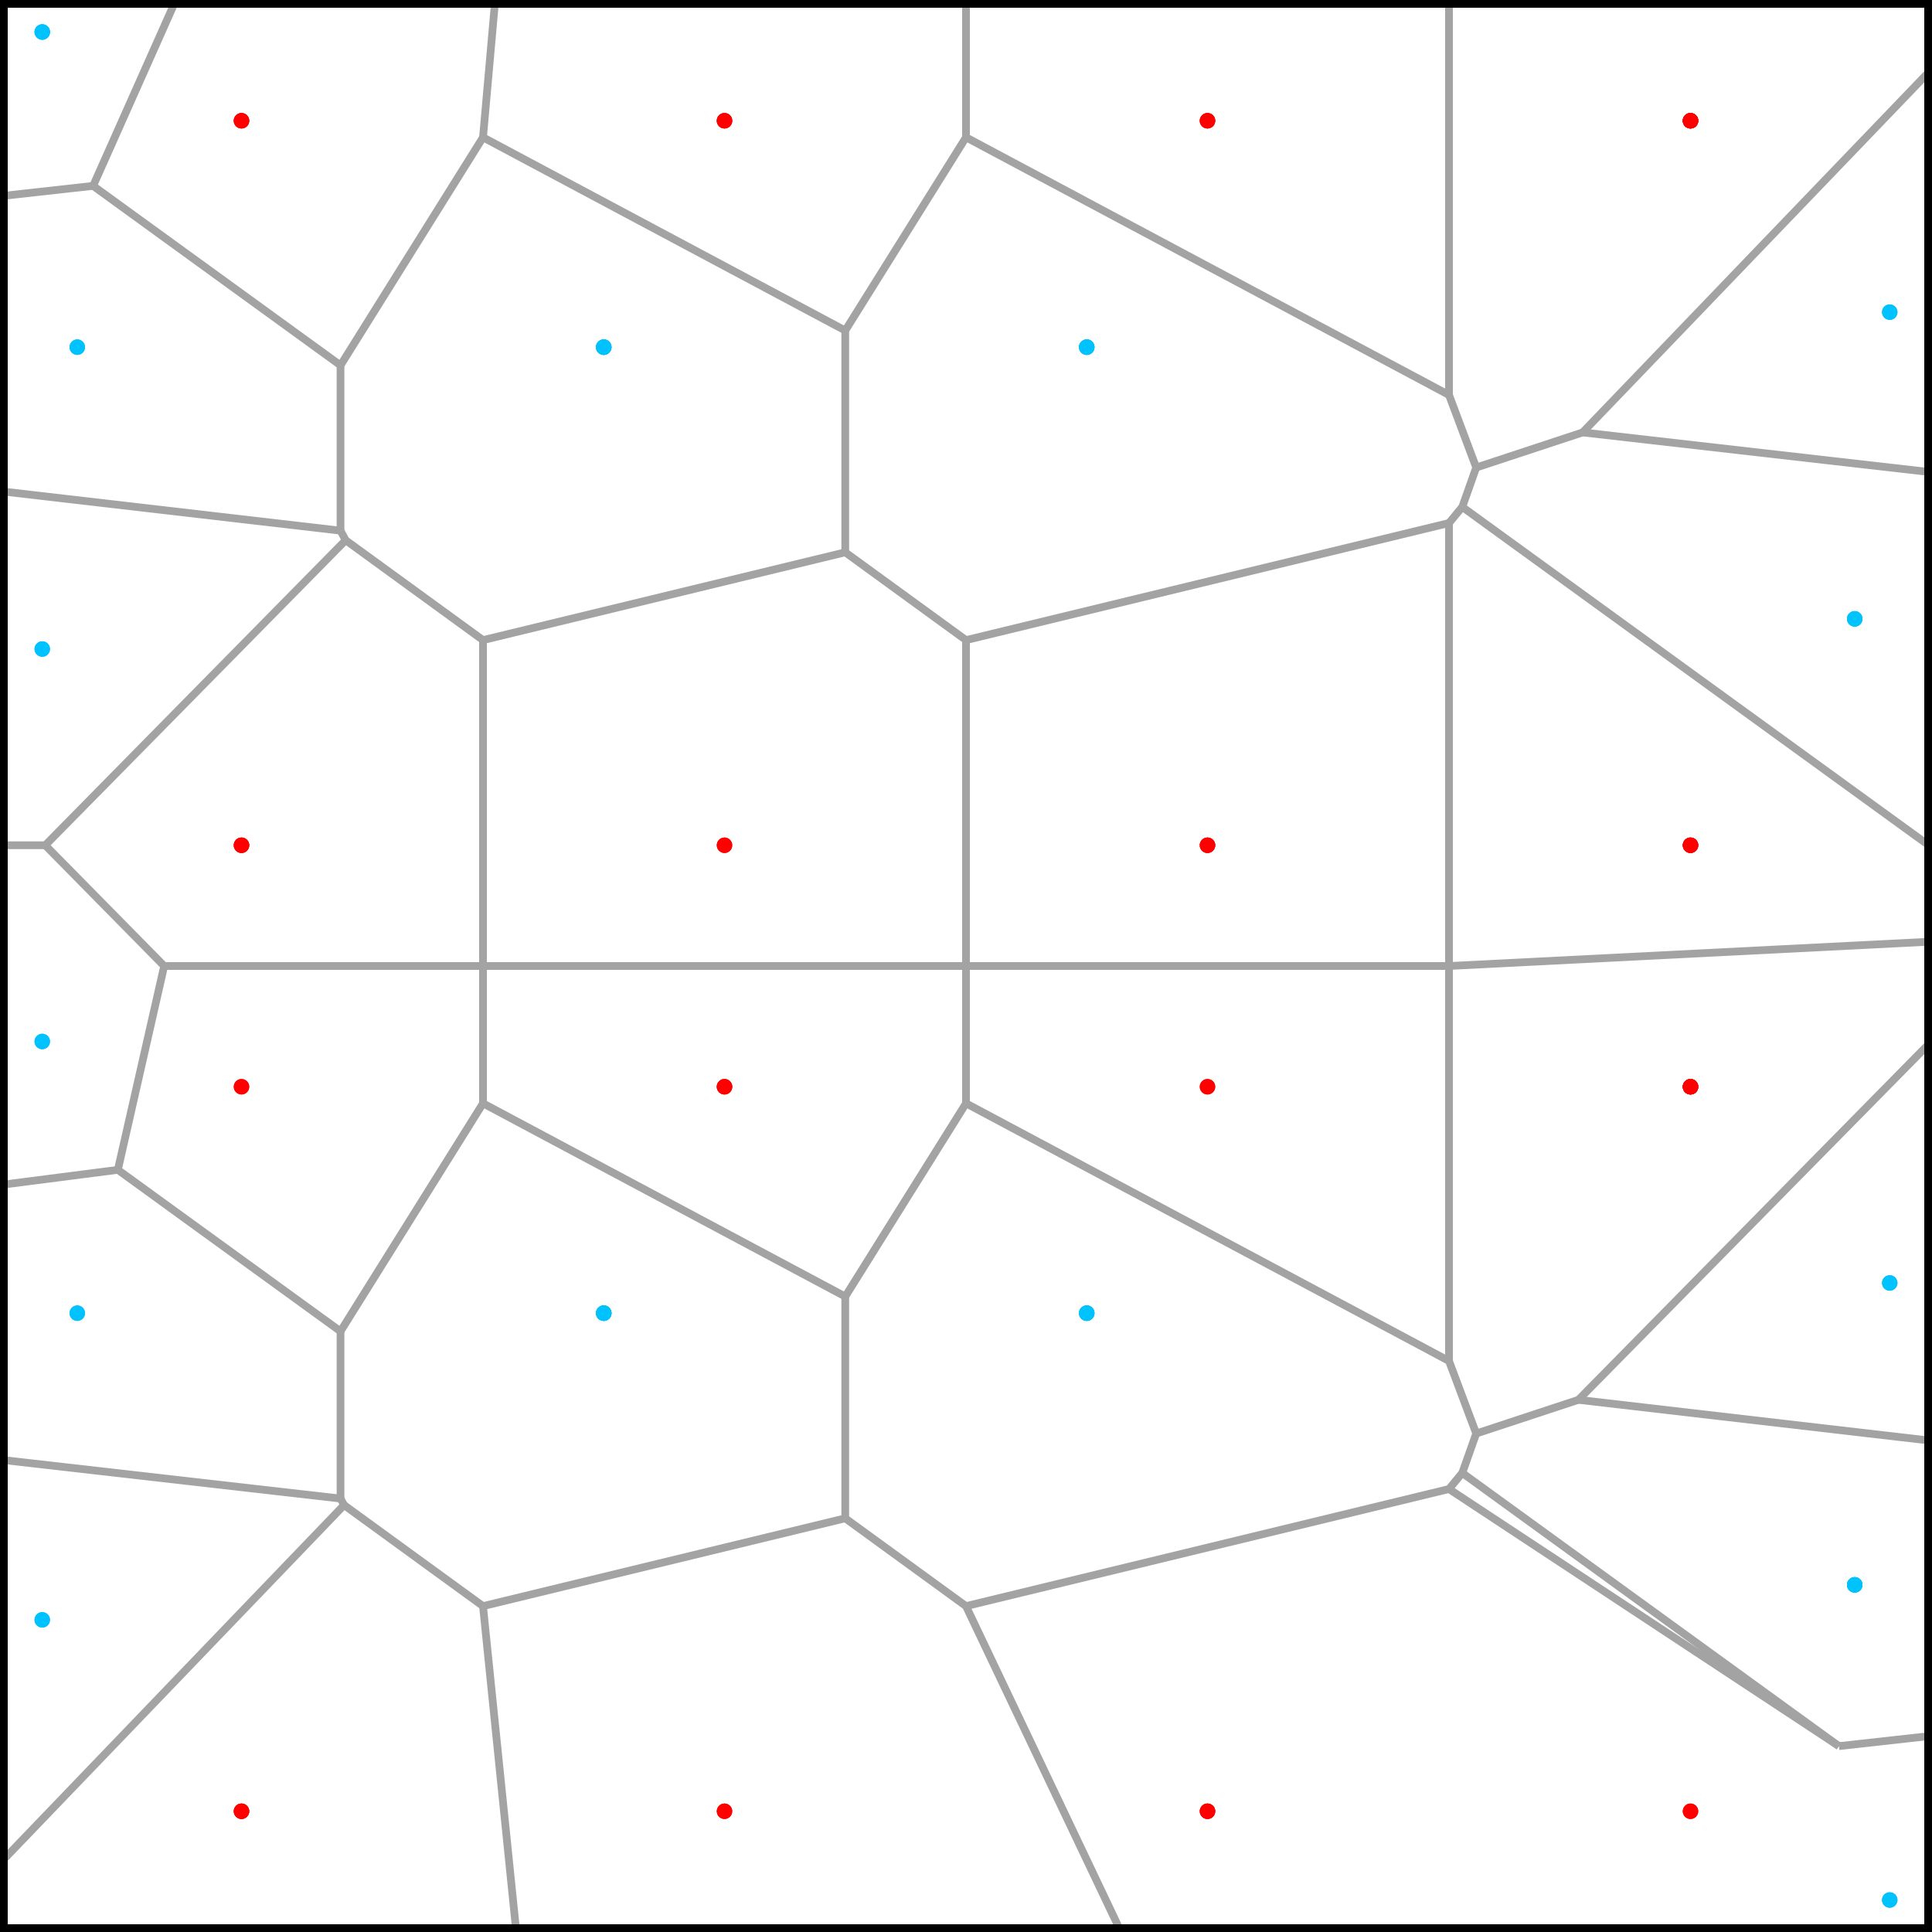 <?xml version="1.0" encoding="utf-8" ?>
<svg baseProfile="tiny" height="250" version="1.2" width="250" xmlns="http://www.w3.org/2000/svg" xmlns:ev="http://www.w3.org/2001/xml-events" xmlns:xlink="http://www.w3.org/1999/xlink"><defs /><line stroke="rgb(64%,64%,64%)" stroke-width="1" x1="137.358" x2="137.358" y1="250" y2="250" /><circle cx="31.25" cy="234.375" fill="rgb(100%,0%,0%)" r="1" /><line stroke="rgb(64%,64%,64%)" stroke-width="1" x1="62.5" x2="66.808" y1="207.83" y2="250" /><circle cx="93.75" cy="234.375" fill="rgb(100%,0%,0%)" r="1" /><line stroke="rgb(64%,64%,64%)" stroke-width="1" x1="125.0" x2="145.061" y1="207.83" y2="250" /><circle cx="156.25" cy="234.375" fill="rgb(100%,0%,0%)" r="1" /><line stroke="rgb(64%,64%,64%)" stroke-width="1" x1="187.5" x2="237.952" y1="192.679" y2="225.948" /><circle cx="218.75" cy="234.375" fill="rgb(100%,0%,0%)" r="1" /><line stroke="rgb(64%,64%,64%)" stroke-width="1" x1="0" x2="44.523" y1="241.105" y2="194.756" /><circle cx="5.469" cy="209.609" fill="rgb(0%,76%,100%)" r="1" /><line stroke="rgb(64%,64%,64%)" stroke-width="1" x1="237.952" x2="250" y1="225.948" y2="224.609" /><circle cx="240.0" cy="205.078" fill="rgb(0%,76%,100%)" r="1" /><line stroke="rgb(64%,64%,64%)" stroke-width="1" x1="189.216" x2="237.952" y1="190.598" y2="225.948" /><circle cx="240.0" cy="205.078" fill="rgb(0%,76%,100%)" r="1" /><line stroke="rgb(64%,64%,64%)" stroke-width="1" x1="0" x2="44.062" y1="188.883" y2="193.913" /><circle cx="10.0" cy="169.922" fill="rgb(0%,76%,100%)" r="1" /><line stroke="rgb(64%,64%,64%)" stroke-width="1" x1="62.5" x2="109.375" y1="207.83" y2="196.467" /><circle cx="78.125" cy="169.922" fill="rgb(0%,76%,100%)" r="1" /><line stroke="rgb(64%,64%,64%)" stroke-width="1" x1="125.0" x2="187.5" y1="207.83" y2="192.679" /><circle cx="140.625" cy="169.922" fill="rgb(0%,76%,100%)" r="1" /><line stroke="rgb(64%,64%,64%)" stroke-width="1" x1="44.523" x2="62.5" y1="194.756" y2="207.83" /><circle cx="78.125" cy="169.922" fill="rgb(0%,76%,100%)" r="1" /><line stroke="rgb(64%,64%,64%)" stroke-width="1" x1="109.375" x2="125.0" y1="196.467" y2="207.83" /><circle cx="140.625" cy="169.922" fill="rgb(0%,76%,100%)" r="1" /><line stroke="rgb(64%,64%,64%)" stroke-width="1" x1="204.246" x2="250" y1="181.137" y2="186.444" /><circle cx="244.531" cy="166.016" fill="rgb(0%,76%,100%)" r="1" /><line stroke="rgb(64%,64%,64%)" stroke-width="1" x1="109.375" x2="109.375" y1="167.773" y2="196.467" /><circle cx="140.625" cy="169.922" fill="rgb(0%,76%,100%)" r="1" /><line stroke="rgb(64%,64%,64%)" stroke-width="1" x1="44.062" x2="44.523" y1="193.913" y2="194.756" /><circle cx="78.125" cy="169.922" fill="rgb(0%,76%,100%)" r="1" /><line stroke="rgb(64%,64%,64%)" stroke-width="1" x1="44.062" x2="44.062" y1="172.273" y2="193.913" /><circle cx="78.125" cy="169.922" fill="rgb(0%,76%,100%)" r="1" /><line stroke="rgb(64%,64%,64%)" stroke-width="1" x1="15.25" x2="44.062" y1="151.375" y2="172.273" /><circle cx="31.25" cy="140.625" fill="rgb(100%,0%,0%)" r="1" /><line stroke="rgb(64%,64%,64%)" stroke-width="1" x1="62.5" x2="109.375" y1="142.773" y2="167.773" /><circle cx="93.75" cy="140.625" fill="rgb(100%,0%,0%)" r="1" /><line stroke="rgb(64%,64%,64%)" stroke-width="1" x1="125.0" x2="187.5" y1="142.773" y2="176.107" /><circle cx="156.25" cy="140.625" fill="rgb(100%,0%,0%)" r="1" /><line stroke="rgb(64%,64%,64%)" stroke-width="1" x1="204.246" x2="250" y1="181.137" y2="134.679" /><circle cx="218.75" cy="140.625" fill="rgb(100%,0%,0%)" r="1" /><line stroke="rgb(64%,64%,64%)" stroke-width="1" x1="189.216" x2="187.5" y1="190.598" y2="192.679" /><circle cx="218.75" cy="234.375" fill="rgb(100%,0%,0%)" r="1" /><line stroke="rgb(64%,64%,64%)" stroke-width="1" x1="62.5" x2="44.062" y1="142.773" y2="172.273" /><circle cx="78.125" cy="169.922" fill="rgb(0%,76%,100%)" r="1" /><line stroke="rgb(64%,64%,64%)" stroke-width="1" x1="191.021" x2="204.246" y1="185.497" y2="181.137" /><circle cx="218.75" cy="140.625" fill="rgb(100%,0%,0%)" r="1" /><line stroke="rgb(64%,64%,64%)" stroke-width="1" x1="191.021" x2="189.216" y1="185.497" y2="190.598" /><circle cx="240.0" cy="205.078" fill="rgb(0%,76%,100%)" r="1" /><line stroke="rgb(64%,64%,64%)" stroke-width="1" x1="125.0" x2="109.375" y1="142.773" y2="167.773" /><circle cx="140.625" cy="169.922" fill="rgb(0%,76%,100%)" r="1" /><line stroke="rgb(64%,64%,64%)" stroke-width="1" x1="0" x2="15.25" y1="153.341" y2="151.375" /><circle cx="5.469" cy="134.766" fill="rgb(0%,76%,100%)" r="1" /><line stroke="rgb(64%,64%,64%)" stroke-width="1" x1="187.5" x2="191.021" y1="176.107" y2="185.497" /><circle cx="218.75" cy="140.625" fill="rgb(100%,0%,0%)" r="1" /><line stroke="rgb(64%,64%,64%)" stroke-width="1" x1="21.245" x2="15.25" y1="125.0" y2="151.375" /><circle cx="31.25" cy="140.625" fill="rgb(100%,0%,0%)" r="1" /><line stroke="rgb(64%,64%,64%)" stroke-width="1" x1="187.5" x2="187.5" y1="125.0" y2="176.107" /><circle cx="218.75" cy="140.625" fill="rgb(100%,0%,0%)" r="1" /><line stroke="rgb(64%,64%,64%)" stroke-width="1" x1="62.5" x2="62.5" y1="125.0" y2="142.773" /><circle cx="93.75" cy="140.625" fill="rgb(100%,0%,0%)" r="1" /><line stroke="rgb(64%,64%,64%)" stroke-width="1" x1="125.0" x2="125.0" y1="125.0" y2="142.773" /><circle cx="156.25" cy="140.625" fill="rgb(100%,0%,0%)" r="1" /><line stroke="rgb(64%,64%,64%)" stroke-width="1" x1="21.245" x2="62.5" y1="125.0" y2="125.0" /><circle cx="31.25" cy="109.375" fill="rgb(100%,0%,0%)" r="1" /><line stroke="rgb(64%,64%,64%)" stroke-width="1" x1="62.5" x2="125.0" y1="125.0" y2="125.0" /><circle cx="93.75" cy="109.375" fill="rgb(100%,0%,0%)" r="1" /><line stroke="rgb(64%,64%,64%)" stroke-width="1" x1="125.0" x2="187.5" y1="125.0" y2="125.0" /><circle cx="156.25" cy="109.375" fill="rgb(100%,0%,0%)" r="1" /><line stroke="rgb(64%,64%,64%)" stroke-width="1" x1="187.5" x2="250" y1="125.0" y2="121.84" /><circle cx="218.75" cy="109.375" fill="rgb(100%,0%,0%)" r="1" /><line stroke="rgb(64%,64%,64%)" stroke-width="1" x1="5.856" x2="21.245" y1="109.375" y2="125.0" /><circle cx="31.25" cy="109.375" fill="rgb(100%,0%,0%)" r="1" /><line stroke="rgb(64%,64%,64%)" stroke-width="1" x1="62.5" x2="62.5" y1="125.0" y2="125.0" /><circle cx="93.75" cy="140.625" fill="rgb(100%,0%,0%)" r="1" /><line stroke="rgb(64%,64%,64%)" stroke-width="1" x1="62.5" x2="62.5" y1="82.83" y2="125.0" /><circle cx="93.75" cy="109.375" fill="rgb(100%,0%,0%)" r="1" /><line stroke="rgb(64%,64%,64%)" stroke-width="1" x1="125.0" x2="125.0" y1="125.0" y2="125.0" /><circle cx="156.25" cy="109.375" fill="rgb(100%,0%,0%)" r="1" /><line stroke="rgb(64%,64%,64%)" stroke-width="1" x1="125.0" x2="125.0" y1="82.83" y2="125.0" /><circle cx="156.25" cy="109.375" fill="rgb(100%,0%,0%)" r="1" /><line stroke="rgb(64%,64%,64%)" stroke-width="1" x1="187.5" x2="187.5" y1="125.0" y2="125.0" /><circle cx="218.75" cy="140.625" fill="rgb(100%,0%,0%)" r="1" /><line stroke="rgb(64%,64%,64%)" stroke-width="1" x1="187.5" x2="187.5" y1="67.679" y2="125.0" /><circle cx="218.75" cy="109.375" fill="rgb(100%,0%,0%)" r="1" /><line stroke="rgb(64%,64%,64%)" stroke-width="1" x1="0" x2="5.856" y1="109.375" y2="109.375" /><circle cx="5.469" cy="83.984" fill="rgb(0%,76%,100%)" r="1" /><line stroke="rgb(64%,64%,64%)" stroke-width="1" x1="44.728" x2="5.856" y1="69.905" y2="109.375" /><circle cx="31.25" cy="109.375" fill="rgb(100%,0%,0%)" r="1" /><line stroke="rgb(64%,64%,64%)" stroke-width="1" x1="189.216" x2="250" y1="65.598" y2="109.687" /><circle cx="240.0" cy="80.078" fill="rgb(0%,76%,100%)" r="1" /><line stroke="rgb(64%,64%,64%)" stroke-width="1" x1="0" x2="44.062" y1="63.556" y2="68.667" /><circle cx="10.0" cy="44.922" fill="rgb(0%,76%,100%)" r="1" /><line stroke="rgb(64%,64%,64%)" stroke-width="1" x1="62.5" x2="109.375" y1="82.83" y2="71.467" /><circle cx="78.125" cy="44.922" fill="rgb(0%,76%,100%)" r="1" /><line stroke="rgb(64%,64%,64%)" stroke-width="1" x1="125.0" x2="187.5" y1="82.83" y2="67.679" /><circle cx="140.625" cy="44.922" fill="rgb(0%,76%,100%)" r="1" /><line stroke="rgb(64%,64%,64%)" stroke-width="1" x1="44.728" x2="62.5" y1="69.905" y2="82.83" /><circle cx="78.125" cy="44.922" fill="rgb(0%,76%,100%)" r="1" /><line stroke="rgb(64%,64%,64%)" stroke-width="1" x1="109.375" x2="125.0" y1="71.467" y2="82.83" /><circle cx="140.625" cy="44.922" fill="rgb(0%,76%,100%)" r="1" /><line stroke="rgb(64%,64%,64%)" stroke-width="1" x1="204.793" x2="250" y1="55.956" y2="61.117" /><circle cx="244.531" cy="40.391" fill="rgb(0%,76%,100%)" r="1" /><line stroke="rgb(64%,64%,64%)" stroke-width="1" x1="109.375" x2="109.375" y1="42.773" y2="71.467" /><circle cx="140.625" cy="44.922" fill="rgb(0%,76%,100%)" r="1" /><line stroke="rgb(64%,64%,64%)" stroke-width="1" x1="44.062" x2="44.728" y1="68.667" y2="69.905" /><circle cx="78.125" cy="44.922" fill="rgb(0%,76%,100%)" r="1" /><line stroke="rgb(64%,64%,64%)" stroke-width="1" x1="44.062" x2="44.062" y1="47.273" y2="68.667" /><circle cx="78.125" cy="44.922" fill="rgb(0%,76%,100%)" r="1" /><line stroke="rgb(64%,64%,64%)" stroke-width="1" x1="12.048" x2="44.062" y1="24.052" y2="47.273" /><circle cx="31.25" cy="15.625" fill="rgb(100%,0%,0%)" r="1" /><line stroke="rgb(64%,64%,64%)" stroke-width="1" x1="62.5" x2="109.375" y1="17.773" y2="42.773" /><circle cx="93.75" cy="15.625" fill="rgb(100%,0%,0%)" r="1" /><line stroke="rgb(64%,64%,64%)" stroke-width="1" x1="125.0" x2="187.5" y1="17.773" y2="51.107" /><circle cx="156.25" cy="15.625" fill="rgb(100%,0%,0%)" r="1" /><line stroke="rgb(64%,64%,64%)" stroke-width="1" x1="204.793" x2="250" y1="55.956" y2="8.896" /><circle cx="218.75" cy="15.625" fill="rgb(100%,0%,0%)" r="1" /><line stroke="rgb(64%,64%,64%)" stroke-width="1" x1="189.216" x2="187.5" y1="65.598" y2="67.679" /><circle cx="218.75" cy="109.375" fill="rgb(100%,0%,0%)" r="1" /><line stroke="rgb(64%,64%,64%)" stroke-width="1" x1="191.021" x2="204.793" y1="60.497" y2="55.956" /><circle cx="218.75" cy="15.625" fill="rgb(100%,0%,0%)" r="1" /><line stroke="rgb(64%,64%,64%)" stroke-width="1" x1="62.5" x2="44.062" y1="17.773" y2="47.273" /><circle cx="78.125" cy="44.922" fill="rgb(0%,76%,100%)" r="1" /><line stroke="rgb(64%,64%,64%)" stroke-width="1" x1="191.021" x2="189.216" y1="60.497" y2="65.598" /><circle cx="240.0" cy="80.078" fill="rgb(0%,76%,100%)" r="1" /><line stroke="rgb(64%,64%,64%)" stroke-width="1" x1="125.0" x2="109.375" y1="17.773" y2="42.773" /><circle cx="140.625" cy="44.922" fill="rgb(0%,76%,100%)" r="1" /><line stroke="rgb(64%,64%,64%)" stroke-width="1" x1="187.5" x2="191.021" y1="51.107" y2="60.497" /><circle cx="218.75" cy="15.625" fill="rgb(100%,0%,0%)" r="1" /><line stroke="rgb(64%,64%,64%)" stroke-width="1" x1="0" x2="12.048" y1="25.391" y2="24.052" /><circle cx="5.469" cy="4.141" fill="rgb(0%,76%,100%)" r="1" /><line stroke="rgb(64%,64%,64%)" stroke-width="1" x1="187.5" x2="187.5" y1="0" y2="51.107" /><circle cx="218.75" cy="15.625" fill="rgb(100%,0%,0%)" r="1" /><line stroke="rgb(64%,64%,64%)" stroke-width="1" x1="22.762" x2="12.048" y1="0" y2="24.052" /><circle cx="31.25" cy="15.625" fill="rgb(100%,0%,0%)" r="1" /><line stroke="rgb(64%,64%,64%)" stroke-width="1" x1="64.078" x2="62.5" y1="0" y2="17.773" /><circle cx="93.75" cy="15.625" fill="rgb(100%,0%,0%)" r="1" /><line stroke="rgb(64%,64%,64%)" stroke-width="1" x1="125.0" x2="125.0" y1="0" y2="17.773" /><circle cx="156.25" cy="15.625" fill="rgb(100%,0%,0%)" r="1" /><line stroke="rgb(64%,64%,64%)" stroke-width="1" x1="0" x2="66.808" y1="250" y2="250" /><circle cx="244.531" cy="245.859" fill="rgb(0%,76%,100%)" r="1" /><line stroke="rgb(64%,64%,64%)" stroke-width="1" x1="66.808" x2="137.358" y1="250" y2="250" /><circle cx="93.75" cy="234.375" fill="rgb(100%,0%,0%)" r="1" /><line stroke="rgb(64%,64%,64%)" stroke-width="1" x1="137.358" x2="137.358" y1="250" y2="250" /><circle cx="244.531" cy="245.859" fill="rgb(0%,76%,100%)" r="1" /><line stroke="rgb(64%,64%,64%)" stroke-width="1" x1="137.358" x2="145.061" y1="250" y2="250" /><circle cx="31.25" cy="234.375" fill="rgb(100%,0%,0%)" r="1" /><line stroke="rgb(64%,64%,64%)" stroke-width="1" x1="145.061" x2="250" y1="250" y2="250" /><circle cx="156.25" cy="234.375" fill="rgb(100%,0%,0%)" r="1" /><line stroke="rgb(64%,64%,64%)" stroke-width="1" x1="250" x2="250" y1="250" y2="224.609" /><circle cx="156.25" cy="234.375" fill="rgb(100%,0%,0%)" r="1" /><line stroke="rgb(64%,64%,64%)" stroke-width="1" x1="250" x2="250" y1="224.609" y2="186.444" /><circle cx="240.0" cy="205.078" fill="rgb(0%,76%,100%)" r="1" /><line stroke="rgb(64%,64%,64%)" stroke-width="1" x1="250" x2="250" y1="186.444" y2="134.679" /><circle cx="244.531" cy="166.016" fill="rgb(0%,76%,100%)" r="1" /><line stroke="rgb(64%,64%,64%)" stroke-width="1" x1="250" x2="250" y1="134.679" y2="121.84" /><circle cx="218.75" cy="140.625" fill="rgb(100%,0%,0%)" r="1" /><line stroke="rgb(64%,64%,64%)" stroke-width="1" x1="250" x2="250" y1="121.84" y2="109.687" /><circle cx="218.75" cy="109.375" fill="rgb(100%,0%,0%)" r="1" /><line stroke="rgb(64%,64%,64%)" stroke-width="1" x1="250" x2="250" y1="109.687" y2="61.117" /><circle cx="240.0" cy="80.078" fill="rgb(0%,76%,100%)" r="1" /><line stroke="rgb(64%,64%,64%)" stroke-width="1" x1="250" x2="250" y1="61.117" y2="8.896" /><circle cx="244.531" cy="40.391" fill="rgb(0%,76%,100%)" r="1" /><line stroke="rgb(64%,64%,64%)" stroke-width="1" x1="250" x2="250" y1="8.896" y2="0" /><circle cx="218.75" cy="15.625" fill="rgb(100%,0%,0%)" r="1" /><line stroke="rgb(64%,64%,64%)" stroke-width="1" x1="250" x2="187.5" y1="0" y2="0" /><circle cx="218.75" cy="15.625" fill="rgb(100%,0%,0%)" r="1" /><line stroke="rgb(64%,64%,64%)" stroke-width="1" x1="187.5" x2="125.0" y1="0" y2="0" /><circle cx="156.25" cy="15.625" fill="rgb(100%,0%,0%)" r="1" /><line stroke="rgb(64%,64%,64%)" stroke-width="1" x1="125.0" x2="64.078" y1="0" y2="0" /><circle cx="93.75" cy="15.625" fill="rgb(100%,0%,0%)" r="1" /><line stroke="rgb(64%,64%,64%)" stroke-width="1" x1="64.078" x2="22.762" y1="0" y2="0" /><circle cx="31.25" cy="15.625" fill="rgb(100%,0%,0%)" r="1" /><line stroke="rgb(64%,64%,64%)" stroke-width="1" x1="22.762" x2="0" y1="0" y2="0" /><circle cx="5.469" cy="4.141" fill="rgb(0%,76%,100%)" r="1" /><line stroke="rgb(64%,64%,64%)" stroke-width="1" x1="0" x2="0" y1="0" y2="25.391" /><circle cx="5.469" cy="4.141" fill="rgb(0%,76%,100%)" r="1" /><line stroke="rgb(64%,64%,64%)" stroke-width="1" x1="0" x2="0" y1="25.391" y2="63.556" /><circle cx="10.0" cy="44.922" fill="rgb(0%,76%,100%)" r="1" /><line stroke="rgb(64%,64%,64%)" stroke-width="1" x1="0" x2="0" y1="63.556" y2="109.375" /><circle cx="5.469" cy="83.984" fill="rgb(0%,76%,100%)" r="1" /><line stroke="rgb(64%,64%,64%)" stroke-width="1" x1="0" x2="0" y1="109.375" y2="153.341" /><circle cx="5.469" cy="134.766" fill="rgb(0%,76%,100%)" r="1" /><line stroke="rgb(64%,64%,64%)" stroke-width="1" x1="0" x2="0" y1="153.341" y2="188.883" /><circle cx="10.0" cy="169.922" fill="rgb(0%,76%,100%)" r="1" /><line stroke="rgb(64%,64%,64%)" stroke-width="1" x1="0" x2="0" y1="188.883" y2="241.105" /><circle cx="5.469" cy="209.609" fill="rgb(0%,76%,100%)" r="1" /><line stroke="rgb(64%,64%,64%)" stroke-width="1" x1="0" x2="0" y1="241.105" y2="250" /><circle cx="31.25" cy="234.375" fill="rgb(100%,0%,0%)" r="1" /><line stroke="rgb(0%,0%,0%)" stroke-width="2" x1="0" x2="250" y1="0" y2="0" /><line stroke="rgb(0%,0%,0%)" stroke-width="2" x1="0" x2="250" y1="250" y2="250" /><line stroke="rgb(0%,0%,0%)" stroke-width="2" x1="0" x2="0" y1="0" y2="250" /><line stroke="rgb(0%,0%,0%)" stroke-width="2" x1="250" x2="250" y1="0" y2="250" /></svg>